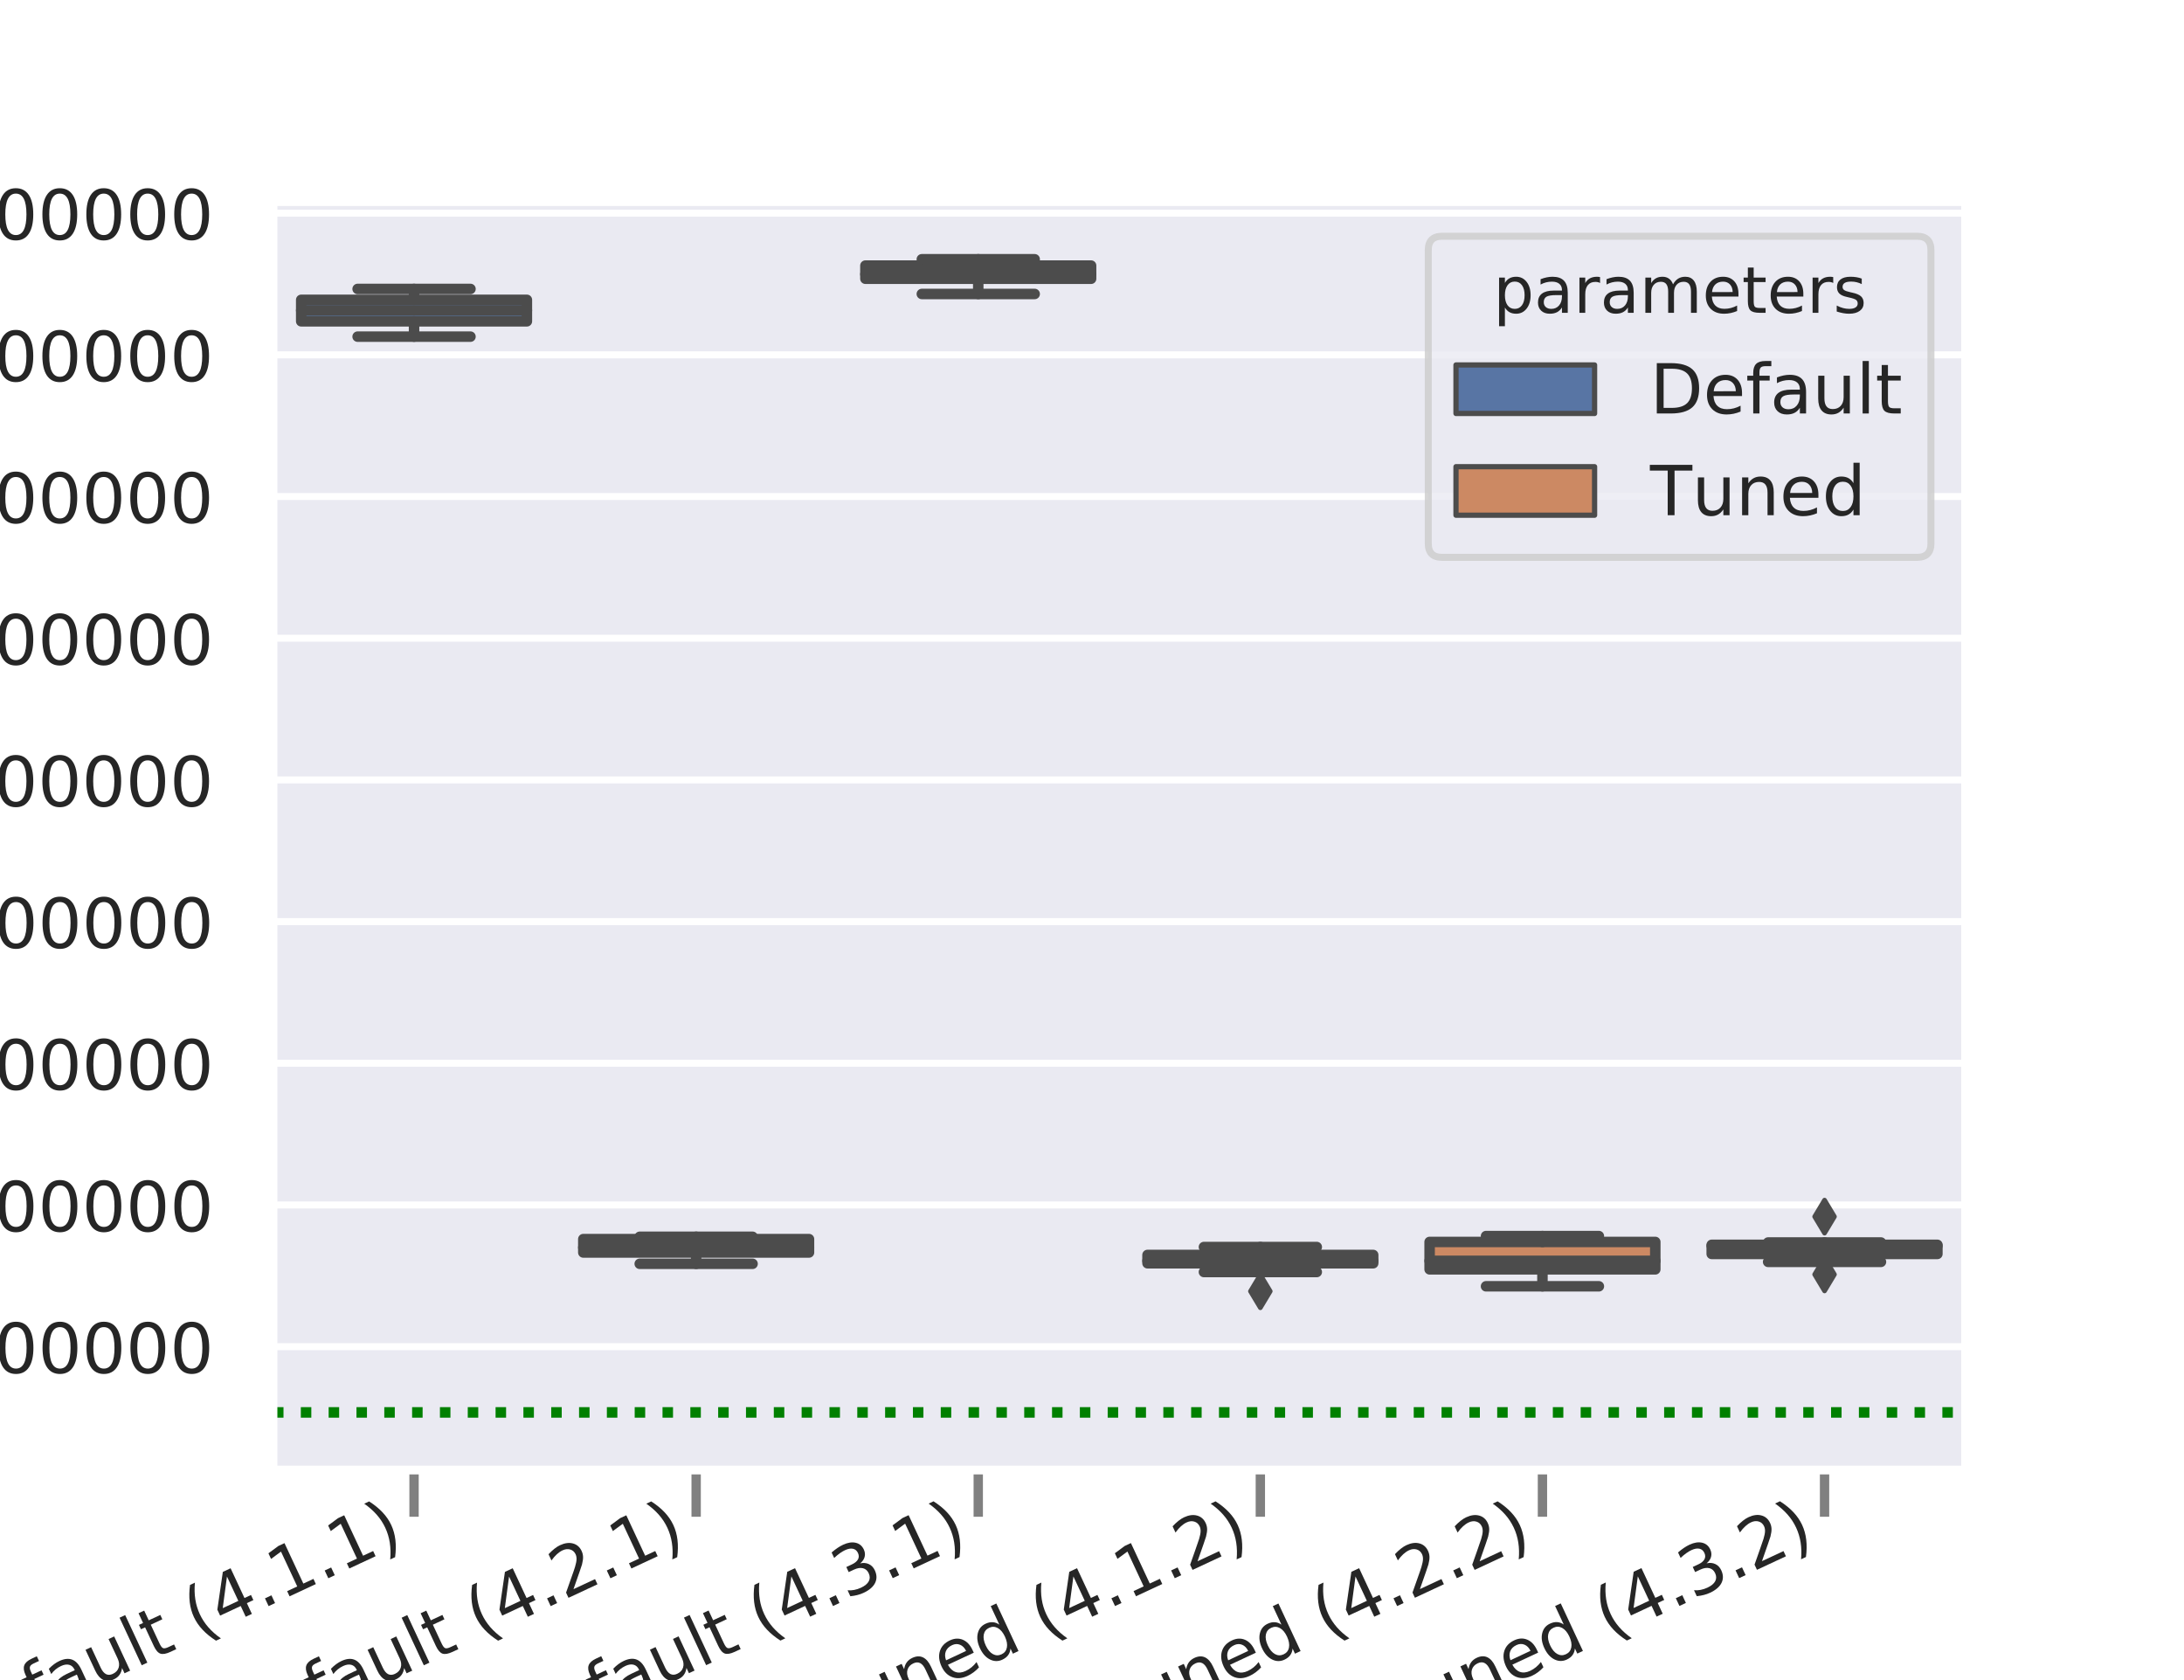 <?xml version="1.0" encoding="utf-8" standalone="no"?>
<!DOCTYPE svg PUBLIC "-//W3C//DTD SVG 1.1//EN"
  "http://www.w3.org/Graphics/SVG/1.1/DTD/svg11.dtd">
<!-- Created with matplotlib (https://matplotlib.org/) -->
<svg height="360pt" version="1.1" viewBox="0 0 468 360" width="468pt" xmlns="http://www.w3.org/2000/svg" xmlns:xlink="http://www.w3.org/1999/xlink">
 <defs>
  <style type="text/css">
*{stroke-linecap:butt;stroke-linejoin:round;}
  </style>
 </defs>
 <g id="figure_1">
  <g id="patch_1">
   <path d="M 0 360 
L 468 360 
L 468 0 
L 0 0 
z
" style="fill:#ffffff;"/>
  </g>
  <g id="axes_1">
   <g id="patch_2">
    <path d="M 58.5 315 
L 421.2 315 
L 421.2 43.2 
L 58.5 43.2 
z
" style="fill:#eaeaf2;"/>
   </g>
   <g id="matplotlib.axis_1">
    <g id="xtick_1">
     <g id="line2d_1">
      <defs>
       <path d="M 0 0 
L 0 10 
" id="mec66a924b7" style="stroke:#808080;stroke-width:2;"/>
      </defs>
      <g>
       <use style="fill:#808080;stroke:#808080;stroke-width:2;" x="88.725" xlink:href="#mec66a924b7" y="315"/>
      </g>
     </g>
     <g id="text_1">
      <!-- py.ES default (4.1.1) -->
      <defs>
       <path d="M 18.109 8.203 
L 18.109 -20.797 
L 9.078 -20.797 
L 9.078 54.688 
L 18.109 54.688 
L 18.109 46.391 
Q 20.953 51.266 25.266 53.625 
Q 29.594 56 35.594 56 
Q 45.562 56 51.781 48.094 
Q 58.016 40.188 58.016 27.297 
Q 58.016 14.406 51.781 6.484 
Q 45.562 -1.422 35.594 -1.422 
Q 29.594 -1.422 25.266 0.953 
Q 20.953 3.328 18.109 8.203 
z
M 48.688 27.297 
Q 48.688 37.203 44.609 42.844 
Q 40.531 48.484 33.406 48.484 
Q 26.266 48.484 22.188 42.844 
Q 18.109 37.203 18.109 27.297 
Q 18.109 17.391 22.188 11.75 
Q 26.266 6.109 33.406 6.109 
Q 40.531 6.109 44.609 11.75 
Q 48.688 17.391 48.688 27.297 
z
" id="DejaVuSans-112"/>
       <path d="M 32.172 -5.078 
Q 28.375 -14.844 24.75 -17.812 
Q 21.141 -20.797 15.094 -20.797 
L 7.906 -20.797 
L 7.906 -13.281 
L 13.188 -13.281 
Q 16.891 -13.281 18.938 -11.516 
Q 21 -9.766 23.484 -3.219 
L 25.094 0.875 
L 2.984 54.688 
L 12.5 54.688 
L 29.594 11.922 
L 46.688 54.688 
L 56.203 54.688 
z
" id="DejaVuSans-121"/>
       <path d="M 10.688 12.406 
L 21 12.406 
L 21 0 
L 10.688 0 
z
" id="DejaVuSans-46"/>
       <path d="M 9.812 72.906 
L 55.906 72.906 
L 55.906 64.594 
L 19.672 64.594 
L 19.672 43.016 
L 54.391 43.016 
L 54.391 34.719 
L 19.672 34.719 
L 19.672 8.297 
L 56.781 8.297 
L 56.781 0 
L 9.812 0 
z
" id="DejaVuSans-69"/>
       <path d="M 53.516 70.516 
L 53.516 60.891 
Q 47.906 63.578 42.922 64.891 
Q 37.938 66.219 33.297 66.219 
Q 25.25 66.219 20.875 63.094 
Q 16.5 59.969 16.5 54.203 
Q 16.5 49.359 19.406 46.891 
Q 22.312 44.438 30.422 42.922 
L 36.375 41.703 
Q 47.406 39.594 52.656 34.297 
Q 57.906 29 57.906 20.125 
Q 57.906 9.516 50.797 4.047 
Q 43.703 -1.422 29.984 -1.422 
Q 24.812 -1.422 18.969 -0.25 
Q 13.141 0.922 6.891 3.219 
L 6.891 13.375 
Q 12.891 10.016 18.656 8.297 
Q 24.422 6.594 29.984 6.594 
Q 38.422 6.594 43.016 9.906 
Q 47.609 13.234 47.609 19.391 
Q 47.609 24.75 44.312 27.781 
Q 41.016 30.812 33.5 32.328 
L 27.484 33.5 
Q 16.453 35.688 11.516 40.375 
Q 6.594 45.062 6.594 53.422 
Q 6.594 63.094 13.406 68.656 
Q 20.219 74.219 32.172 74.219 
Q 37.312 74.219 42.625 73.281 
Q 47.953 72.359 53.516 70.516 
z
" id="DejaVuSans-83"/>
       <path id="DejaVuSans-32"/>
       <path d="M 45.406 46.391 
L 45.406 75.984 
L 54.391 75.984 
L 54.391 0 
L 45.406 0 
L 45.406 8.203 
Q 42.578 3.328 38.25 0.953 
Q 33.938 -1.422 27.875 -1.422 
Q 17.969 -1.422 11.734 6.484 
Q 5.516 14.406 5.516 27.297 
Q 5.516 40.188 11.734 48.094 
Q 17.969 56 27.875 56 
Q 33.938 56 38.25 53.625 
Q 42.578 51.266 45.406 46.391 
z
M 14.797 27.297 
Q 14.797 17.391 18.875 11.75 
Q 22.953 6.109 30.078 6.109 
Q 37.203 6.109 41.297 11.75 
Q 45.406 17.391 45.406 27.297 
Q 45.406 37.203 41.297 42.844 
Q 37.203 48.484 30.078 48.484 
Q 22.953 48.484 18.875 42.844 
Q 14.797 37.203 14.797 27.297 
z
" id="DejaVuSans-100"/>
       <path d="M 56.203 29.594 
L 56.203 25.203 
L 14.891 25.203 
Q 15.484 15.922 20.484 11.062 
Q 25.484 6.203 34.422 6.203 
Q 39.594 6.203 44.453 7.469 
Q 49.312 8.734 54.109 11.281 
L 54.109 2.781 
Q 49.266 0.734 44.188 -0.344 
Q 39.109 -1.422 33.891 -1.422 
Q 20.797 -1.422 13.156 6.188 
Q 5.516 13.812 5.516 26.812 
Q 5.516 40.234 12.766 48.109 
Q 20.016 56 32.328 56 
Q 43.359 56 49.781 48.891 
Q 56.203 41.797 56.203 29.594 
z
M 47.219 32.234 
Q 47.125 39.594 43.094 43.984 
Q 39.062 48.391 32.422 48.391 
Q 24.906 48.391 20.391 44.141 
Q 15.875 39.891 15.188 32.172 
z
" id="DejaVuSans-101"/>
       <path d="M 37.109 75.984 
L 37.109 68.5 
L 28.516 68.5 
Q 23.688 68.5 21.797 66.547 
Q 19.922 64.594 19.922 59.516 
L 19.922 54.688 
L 34.719 54.688 
L 34.719 47.703 
L 19.922 47.703 
L 19.922 0 
L 10.891 0 
L 10.891 47.703 
L 2.297 47.703 
L 2.297 54.688 
L 10.891 54.688 
L 10.891 58.5 
Q 10.891 67.625 15.141 71.797 
Q 19.391 75.984 28.609 75.984 
z
" id="DejaVuSans-102"/>
       <path d="M 34.281 27.484 
Q 23.391 27.484 19.188 25 
Q 14.984 22.516 14.984 16.5 
Q 14.984 11.719 18.141 8.906 
Q 21.297 6.109 26.703 6.109 
Q 34.188 6.109 38.703 11.406 
Q 43.219 16.703 43.219 25.484 
L 43.219 27.484 
z
M 52.203 31.203 
L 52.203 0 
L 43.219 0 
L 43.219 8.297 
Q 40.141 3.328 35.547 0.953 
Q 30.953 -1.422 24.312 -1.422 
Q 15.922 -1.422 10.953 3.297 
Q 6 8.016 6 15.922 
Q 6 25.141 12.172 29.828 
Q 18.359 34.516 30.609 34.516 
L 43.219 34.516 
L 43.219 35.406 
Q 43.219 41.609 39.141 45 
Q 35.062 48.391 27.688 48.391 
Q 23 48.391 18.547 47.266 
Q 14.109 46.141 10.016 43.891 
L 10.016 52.203 
Q 14.938 54.109 19.578 55.047 
Q 24.219 56 28.609 56 
Q 40.484 56 46.344 49.844 
Q 52.203 43.703 52.203 31.203 
z
" id="DejaVuSans-97"/>
       <path d="M 8.5 21.578 
L 8.5 54.688 
L 17.484 54.688 
L 17.484 21.922 
Q 17.484 14.156 20.5 10.266 
Q 23.531 6.391 29.594 6.391 
Q 36.859 6.391 41.078 11.031 
Q 45.312 15.672 45.312 23.688 
L 45.312 54.688 
L 54.297 54.688 
L 54.297 0 
L 45.312 0 
L 45.312 8.406 
Q 42.047 3.422 37.719 1 
Q 33.406 -1.422 27.688 -1.422 
Q 18.266 -1.422 13.375 4.438 
Q 8.5 10.297 8.5 21.578 
z
M 31.109 56 
z
" id="DejaVuSans-117"/>
       <path d="M 9.422 75.984 
L 18.406 75.984 
L 18.406 0 
L 9.422 0 
z
" id="DejaVuSans-108"/>
       <path d="M 18.312 70.219 
L 18.312 54.688 
L 36.812 54.688 
L 36.812 47.703 
L 18.312 47.703 
L 18.312 18.016 
Q 18.312 11.328 20.141 9.422 
Q 21.969 7.516 27.594 7.516 
L 36.812 7.516 
L 36.812 0 
L 27.594 0 
Q 17.188 0 13.234 3.875 
Q 9.281 7.766 9.281 18.016 
L 9.281 47.703 
L 2.688 47.703 
L 2.688 54.688 
L 9.281 54.688 
L 9.281 70.219 
z
" id="DejaVuSans-116"/>
       <path d="M 31 75.875 
Q 24.469 64.656 21.281 53.656 
Q 18.109 42.672 18.109 31.391 
Q 18.109 20.125 21.312 9.062 
Q 24.516 -2 31 -13.188 
L 23.188 -13.188 
Q 15.875 -1.703 12.234 9.375 
Q 8.594 20.453 8.594 31.391 
Q 8.594 42.281 12.203 53.312 
Q 15.828 64.359 23.188 75.875 
z
" id="DejaVuSans-40"/>
       <path d="M 37.797 64.312 
L 12.891 25.391 
L 37.797 25.391 
z
M 35.203 72.906 
L 47.609 72.906 
L 47.609 25.391 
L 58.016 25.391 
L 58.016 17.188 
L 47.609 17.188 
L 47.609 0 
L 37.797 0 
L 37.797 17.188 
L 4.891 17.188 
L 4.891 26.703 
z
" id="DejaVuSans-52"/>
       <path d="M 12.406 8.297 
L 28.516 8.297 
L 28.516 63.922 
L 10.984 60.406 
L 10.984 69.391 
L 28.422 72.906 
L 38.281 72.906 
L 38.281 8.297 
L 54.391 8.297 
L 54.391 0 
L 12.406 0 
z
" id="DejaVuSans-49"/>
       <path d="M 8.016 75.875 
L 15.828 75.875 
Q 23.141 64.359 26.781 53.312 
Q 30.422 42.281 30.422 31.391 
Q 30.422 20.453 26.781 9.375 
Q 23.141 -1.703 15.828 -13.188 
L 8.016 -13.188 
Q 14.5 -2 17.703 9.062 
Q 20.906 20.125 20.906 31.391 
Q 20.906 42.672 17.703 53.656 
Q 14.5 64.656 8.016 75.875 
z
" id="DejaVuSans-41"/>
      </defs>
      <g style="fill:#262626;" transform="translate(-51.043 394.793)rotate(-25)scale(0.148 -0.148)">
       <use xlink:href="#DejaVuSans-112"/>
       <use x="63.477" xlink:href="#DejaVuSans-121"/>
       <use x="122.438" xlink:href="#DejaVuSans-46"/>
       <use x="154.225" xlink:href="#DejaVuSans-69"/>
       <use x="217.408" xlink:href="#DejaVuSans-83"/>
       <use x="280.885" xlink:href="#DejaVuSans-32"/>
       <use x="312.672" xlink:href="#DejaVuSans-100"/>
       <use x="376.148" xlink:href="#DejaVuSans-101"/>
       <use x="437.672" xlink:href="#DejaVuSans-102"/>
       <use x="472.877" xlink:href="#DejaVuSans-97"/>
       <use x="534.156" xlink:href="#DejaVuSans-117"/>
       <use x="597.535" xlink:href="#DejaVuSans-108"/>
       <use x="625.318" xlink:href="#DejaVuSans-116"/>
       <use x="664.527" xlink:href="#DejaVuSans-32"/>
       <use x="696.314" xlink:href="#DejaVuSans-40"/>
       <use x="735.328" xlink:href="#DejaVuSans-52"/>
       <use x="798.951" xlink:href="#DejaVuSans-46"/>
       <use x="830.738" xlink:href="#DejaVuSans-49"/>
       <use x="894.361" xlink:href="#DejaVuSans-46"/>
       <use x="926.148" xlink:href="#DejaVuSans-49"/>
       <use x="989.771" xlink:href="#DejaVuSans-41"/>
      </g>
     </g>
    </g>
    <g id="xtick_2">
     <g id="line2d_2">
      <g>
       <use style="fill:#808080;stroke:#808080;stroke-width:2;" x="149.175" xlink:href="#mec66a924b7" y="315"/>
      </g>
     </g>
     <g id="text_2">
      <!-- py.SA default (4.2.1) -->
      <defs>
       <path d="M 34.188 63.188 
L 20.797 26.906 
L 47.609 26.906 
z
M 28.609 72.906 
L 39.797 72.906 
L 67.578 0 
L 57.328 0 
L 50.688 18.703 
L 17.828 18.703 
L 11.188 0 
L 0.781 0 
z
" id="DejaVuSans-65"/>
       <path d="M 19.188 8.297 
L 53.609 8.297 
L 53.609 0 
L 7.328 0 
L 7.328 8.297 
Q 12.938 14.109 22.625 23.891 
Q 32.328 33.688 34.812 36.531 
Q 39.547 41.844 41.422 45.531 
Q 43.312 49.219 43.312 52.781 
Q 43.312 58.594 39.234 62.25 
Q 35.156 65.922 28.609 65.922 
Q 23.969 65.922 18.812 64.312 
Q 13.672 62.703 7.812 59.422 
L 7.812 69.391 
Q 13.766 71.781 18.938 73 
Q 24.125 74.219 28.422 74.219 
Q 39.75 74.219 46.484 68.547 
Q 53.219 62.891 53.219 53.422 
Q 53.219 48.922 51.531 44.891 
Q 49.859 40.875 45.406 35.406 
Q 44.188 33.984 37.641 27.219 
Q 31.109 20.453 19.188 8.297 
z
" id="DejaVuSans-50"/>
      </defs>
      <g style="fill:#262626;" transform="translate(8.703 395.121)rotate(-25)scale(0.148 -0.148)">
       <use xlink:href="#DejaVuSans-112"/>
       <use x="63.477" xlink:href="#DejaVuSans-121"/>
       <use x="122.438" xlink:href="#DejaVuSans-46"/>
       <use x="154.225" xlink:href="#DejaVuSans-83"/>
       <use x="217.717" xlink:href="#DejaVuSans-65"/>
       <use x="286.125" xlink:href="#DejaVuSans-32"/>
       <use x="317.912" xlink:href="#DejaVuSans-100"/>
       <use x="381.389" xlink:href="#DejaVuSans-101"/>
       <use x="442.912" xlink:href="#DejaVuSans-102"/>
       <use x="478.117" xlink:href="#DejaVuSans-97"/>
       <use x="539.396" xlink:href="#DejaVuSans-117"/>
       <use x="602.775" xlink:href="#DejaVuSans-108"/>
       <use x="630.559" xlink:href="#DejaVuSans-116"/>
       <use x="669.768" xlink:href="#DejaVuSans-32"/>
       <use x="701.555" xlink:href="#DejaVuSans-40"/>
       <use x="740.568" xlink:href="#DejaVuSans-52"/>
       <use x="804.191" xlink:href="#DejaVuSans-46"/>
       <use x="835.979" xlink:href="#DejaVuSans-50"/>
       <use x="899.602" xlink:href="#DejaVuSans-46"/>
       <use x="931.389" xlink:href="#DejaVuSans-49"/>
       <use x="995.012" xlink:href="#DejaVuSans-41"/>
      </g>
     </g>
    </g>
    <g id="xtick_3">
     <g id="line2d_3">
      <g>
       <use style="fill:#808080;stroke:#808080;stroke-width:2;" x="209.625" xlink:href="#mec66a924b7" y="315"/>
      </g>
     </g>
     <g id="text_3">
      <!-- j.ES default (4.3.1) -->
      <defs>
       <path d="M 9.422 54.688 
L 18.406 54.688 
L 18.406 -0.984 
Q 18.406 -11.422 14.422 -16.109 
Q 10.453 -20.797 1.609 -20.797 
L -1.812 -20.797 
L -1.812 -13.188 
L 0.594 -13.188 
Q 5.719 -13.188 7.562 -10.812 
Q 9.422 -8.453 9.422 -0.984 
z
M 9.422 75.984 
L 18.406 75.984 
L 18.406 64.594 
L 9.422 64.594 
z
" id="DejaVuSans-106"/>
       <path d="M 40.578 39.312 
Q 47.656 37.797 51.625 33 
Q 55.609 28.219 55.609 21.188 
Q 55.609 10.406 48.188 4.484 
Q 40.766 -1.422 27.094 -1.422 
Q 22.516 -1.422 17.656 -0.516 
Q 12.797 0.391 7.625 2.203 
L 7.625 11.719 
Q 11.719 9.328 16.594 8.109 
Q 21.484 6.891 26.812 6.891 
Q 36.078 6.891 40.938 10.547 
Q 45.797 14.203 45.797 21.188 
Q 45.797 27.641 41.281 31.266 
Q 36.766 34.906 28.719 34.906 
L 20.219 34.906 
L 20.219 43.016 
L 29.109 43.016 
Q 36.375 43.016 40.234 45.922 
Q 44.094 48.828 44.094 54.297 
Q 44.094 59.906 40.109 62.906 
Q 36.141 65.922 28.719 65.922 
Q 24.656 65.922 20.016 65.031 
Q 15.375 64.156 9.812 62.312 
L 9.812 71.094 
Q 15.438 72.656 20.344 73.438 
Q 25.25 74.219 29.594 74.219 
Q 40.828 74.219 47.359 69.109 
Q 53.906 64.016 53.906 55.328 
Q 53.906 49.266 50.438 45.094 
Q 46.969 40.922 40.578 39.312 
z
" id="DejaVuSans-51"/>
      </defs>
      <g style="fill:#262626;" transform="translate(82.599 388.851)rotate(-25)scale(0.148 -0.148)">
       <use xlink:href="#DejaVuSans-106"/>
       <use x="27.783" xlink:href="#DejaVuSans-46"/>
       <use x="59.57" xlink:href="#DejaVuSans-69"/>
       <use x="122.754" xlink:href="#DejaVuSans-83"/>
       <use x="186.23" xlink:href="#DejaVuSans-32"/>
       <use x="218.018" xlink:href="#DejaVuSans-100"/>
       <use x="281.494" xlink:href="#DejaVuSans-101"/>
       <use x="343.018" xlink:href="#DejaVuSans-102"/>
       <use x="378.223" xlink:href="#DejaVuSans-97"/>
       <use x="439.502" xlink:href="#DejaVuSans-117"/>
       <use x="502.881" xlink:href="#DejaVuSans-108"/>
       <use x="530.664" xlink:href="#DejaVuSans-116"/>
       <use x="569.873" xlink:href="#DejaVuSans-32"/>
       <use x="601.66" xlink:href="#DejaVuSans-40"/>
       <use x="640.674" xlink:href="#DejaVuSans-52"/>
       <use x="704.297" xlink:href="#DejaVuSans-46"/>
       <use x="736.084" xlink:href="#DejaVuSans-51"/>
       <use x="799.707" xlink:href="#DejaVuSans-46"/>
       <use x="831.494" xlink:href="#DejaVuSans-49"/>
       <use x="895.117" xlink:href="#DejaVuSans-41"/>
      </g>
     </g>
    </g>
    <g id="xtick_4">
     <g id="line2d_4">
      <g>
       <use style="fill:#808080;stroke:#808080;stroke-width:2;" x="270.075" xlink:href="#mec66a924b7" y="315"/>
      </g>
     </g>
     <g id="text_4">
      <!-- py.ES tuned (4.1.2) -->
      <defs>
       <path d="M 54.891 33.016 
L 54.891 0 
L 45.906 0 
L 45.906 32.719 
Q 45.906 40.484 42.875 44.328 
Q 39.844 48.188 33.797 48.188 
Q 26.516 48.188 22.312 43.547 
Q 18.109 38.922 18.109 30.906 
L 18.109 0 
L 9.078 0 
L 9.078 54.688 
L 18.109 54.688 
L 18.109 46.188 
Q 21.344 51.125 25.703 53.562 
Q 30.078 56 35.797 56 
Q 45.219 56 50.047 50.172 
Q 54.891 44.344 54.891 33.016 
z
" id="DejaVuSans-110"/>
      </defs>
      <g style="fill:#262626;" transform="translate(138.502 390.971)rotate(-25)scale(0.148 -0.148)">
       <use xlink:href="#DejaVuSans-112"/>
       <use x="63.477" xlink:href="#DejaVuSans-121"/>
       <use x="122.438" xlink:href="#DejaVuSans-46"/>
       <use x="154.225" xlink:href="#DejaVuSans-69"/>
       <use x="217.408" xlink:href="#DejaVuSans-83"/>
       <use x="280.885" xlink:href="#DejaVuSans-32"/>
       <use x="312.672" xlink:href="#DejaVuSans-116"/>
       <use x="351.881" xlink:href="#DejaVuSans-117"/>
       <use x="415.26" xlink:href="#DejaVuSans-110"/>
       <use x="478.639" xlink:href="#DejaVuSans-101"/>
       <use x="540.162" xlink:href="#DejaVuSans-100"/>
       <use x="603.639" xlink:href="#DejaVuSans-32"/>
       <use x="635.426" xlink:href="#DejaVuSans-40"/>
       <use x="674.439" xlink:href="#DejaVuSans-52"/>
       <use x="738.062" xlink:href="#DejaVuSans-46"/>
       <use x="769.85" xlink:href="#DejaVuSans-49"/>
       <use x="833.473" xlink:href="#DejaVuSans-46"/>
       <use x="865.26" xlink:href="#DejaVuSans-50"/>
       <use x="928.883" xlink:href="#DejaVuSans-41"/>
      </g>
     </g>
    </g>
    <g id="xtick_5">
     <g id="line2d_5">
      <g>
       <use style="fill:#808080;stroke:#808080;stroke-width:2;" x="330.525" xlink:href="#mec66a924b7" y="315"/>
      </g>
     </g>
     <g id="text_5">
      <!-- py.SA tuned (4.2.2) -->
      <g style="fill:#262626;" transform="translate(198.248 391.3)rotate(-25)scale(0.148 -0.148)">
       <use xlink:href="#DejaVuSans-112"/>
       <use x="63.477" xlink:href="#DejaVuSans-121"/>
       <use x="122.438" xlink:href="#DejaVuSans-46"/>
       <use x="154.225" xlink:href="#DejaVuSans-83"/>
       <use x="217.717" xlink:href="#DejaVuSans-65"/>
       <use x="286.125" xlink:href="#DejaVuSans-32"/>
       <use x="317.912" xlink:href="#DejaVuSans-116"/>
       <use x="357.121" xlink:href="#DejaVuSans-117"/>
       <use x="420.5" xlink:href="#DejaVuSans-110"/>
       <use x="483.879" xlink:href="#DejaVuSans-101"/>
       <use x="545.402" xlink:href="#DejaVuSans-100"/>
       <use x="608.879" xlink:href="#DejaVuSans-32"/>
       <use x="640.666" xlink:href="#DejaVuSans-40"/>
       <use x="679.68" xlink:href="#DejaVuSans-52"/>
       <use x="743.303" xlink:href="#DejaVuSans-46"/>
       <use x="775.09" xlink:href="#DejaVuSans-50"/>
       <use x="838.713" xlink:href="#DejaVuSans-46"/>
       <use x="870.5" xlink:href="#DejaVuSans-50"/>
       <use x="934.123" xlink:href="#DejaVuSans-41"/>
      </g>
     </g>
    </g>
    <g id="xtick_6">
     <g id="line2d_6">
      <g>
       <use style="fill:#808080;stroke:#808080;stroke-width:2;" x="390.975" xlink:href="#mec66a924b7" y="315"/>
      </g>
     </g>
     <g id="text_6">
      <!-- j.ES tuned (4.3.2) -->
      <g style="fill:#262626;" transform="translate(272.144 385.03)rotate(-25)scale(0.148 -0.148)">
       <use xlink:href="#DejaVuSans-106"/>
       <use x="27.783" xlink:href="#DejaVuSans-46"/>
       <use x="59.57" xlink:href="#DejaVuSans-69"/>
       <use x="122.754" xlink:href="#DejaVuSans-83"/>
       <use x="186.23" xlink:href="#DejaVuSans-32"/>
       <use x="218.018" xlink:href="#DejaVuSans-116"/>
       <use x="257.227" xlink:href="#DejaVuSans-117"/>
       <use x="320.605" xlink:href="#DejaVuSans-110"/>
       <use x="383.984" xlink:href="#DejaVuSans-101"/>
       <use x="445.508" xlink:href="#DejaVuSans-100"/>
       <use x="508.984" xlink:href="#DejaVuSans-32"/>
       <use x="540.771" xlink:href="#DejaVuSans-40"/>
       <use x="579.785" xlink:href="#DejaVuSans-52"/>
       <use x="643.408" xlink:href="#DejaVuSans-46"/>
       <use x="675.195" xlink:href="#DejaVuSans-51"/>
       <use x="738.818" xlink:href="#DejaVuSans-46"/>
       <use x="770.605" xlink:href="#DejaVuSans-50"/>
       <use x="834.229" xlink:href="#DejaVuSans-41"/>
      </g>
     </g>
    </g>
   </g>
   <g id="matplotlib.axis_2">
    <g id="ytick_1">
     <g id="line2d_7">
      <path clip-path="url(#p4fd29e3dfe)" d="M 58.5 288.561 
L 421.2 288.561 
" style="fill:none;stroke:#ffffff;stroke-linecap:round;stroke-width:1.5;"/>
     </g>
     <g id="text_7">
      <!-- 200000 -->
      <defs>
       <path d="M 31.781 66.406 
Q 24.172 66.406 20.328 58.906 
Q 16.5 51.422 16.5 36.375 
Q 16.5 21.391 20.328 13.891 
Q 24.172 6.391 31.781 6.391 
Q 39.453 6.391 43.281 13.891 
Q 47.125 21.391 47.125 36.375 
Q 47.125 51.422 43.281 58.906 
Q 39.453 66.406 31.781 66.406 
z
M 31.781 74.219 
Q 44.047 74.219 50.516 64.516 
Q 56.984 54.828 56.984 36.375 
Q 56.984 17.969 50.516 8.266 
Q 44.047 -1.422 31.781 -1.422 
Q 19.531 -1.422 13.062 8.266 
Q 6.594 17.969 6.594 36.375 
Q 6.594 54.828 13.062 64.516 
Q 19.531 74.219 31.781 74.219 
z
" id="DejaVuSans-48"/>
      </defs>
      <g style="fill:#262626;" transform="translate(-10.69 294.202)scale(0.148 -0.148)">
       <use xlink:href="#DejaVuSans-50"/>
       <use x="63.623" xlink:href="#DejaVuSans-48"/>
       <use x="127.246" xlink:href="#DejaVuSans-48"/>
       <use x="190.869" xlink:href="#DejaVuSans-48"/>
       <use x="254.492" xlink:href="#DejaVuSans-48"/>
       <use x="318.115" xlink:href="#DejaVuSans-48"/>
      </g>
     </g>
    </g>
    <g id="ytick_2">
     <g id="line2d_8">
      <path clip-path="url(#p4fd29e3dfe)" d="M 58.5 258.2 
L 421.2 258.2 
" style="fill:none;stroke:#ffffff;stroke-linecap:round;stroke-width:1.5;"/>
     </g>
     <g id="text_8">
      <!-- 400000 -->
      <g style="fill:#262626;" transform="translate(-10.69 263.841)scale(0.148 -0.148)">
       <use xlink:href="#DejaVuSans-52"/>
       <use x="63.623" xlink:href="#DejaVuSans-48"/>
       <use x="127.246" xlink:href="#DejaVuSans-48"/>
       <use x="190.869" xlink:href="#DejaVuSans-48"/>
       <use x="254.492" xlink:href="#DejaVuSans-48"/>
       <use x="318.115" xlink:href="#DejaVuSans-48"/>
      </g>
     </g>
    </g>
    <g id="ytick_3">
     <g id="line2d_9">
      <path clip-path="url(#p4fd29e3dfe)" d="M 58.5 227.839 
L 421.2 227.839 
" style="fill:none;stroke:#ffffff;stroke-linecap:round;stroke-width:1.5;"/>
     </g>
     <g id="text_9">
      <!-- 600000 -->
      <defs>
       <path d="M 33.016 40.375 
Q 26.375 40.375 22.484 35.828 
Q 18.609 31.297 18.609 23.391 
Q 18.609 15.531 22.484 10.953 
Q 26.375 6.391 33.016 6.391 
Q 39.656 6.391 43.531 10.953 
Q 47.406 15.531 47.406 23.391 
Q 47.406 31.297 43.531 35.828 
Q 39.656 40.375 33.016 40.375 
z
M 52.594 71.297 
L 52.594 62.312 
Q 48.875 64.062 45.094 64.984 
Q 41.312 65.922 37.594 65.922 
Q 27.828 65.922 22.672 59.328 
Q 17.531 52.734 16.797 39.406 
Q 19.672 43.656 24.016 45.922 
Q 28.375 48.188 33.594 48.188 
Q 44.578 48.188 50.953 41.516 
Q 57.328 34.859 57.328 23.391 
Q 57.328 12.156 50.688 5.359 
Q 44.047 -1.422 33.016 -1.422 
Q 20.359 -1.422 13.672 8.266 
Q 6.984 17.969 6.984 36.375 
Q 6.984 53.656 15.188 63.938 
Q 23.391 74.219 37.203 74.219 
Q 40.922 74.219 44.703 73.484 
Q 48.484 72.75 52.594 71.297 
z
" id="DejaVuSans-54"/>
      </defs>
      <g style="fill:#262626;" transform="translate(-10.69 233.481)scale(0.148 -0.148)">
       <use xlink:href="#DejaVuSans-54"/>
       <use x="63.623" xlink:href="#DejaVuSans-48"/>
       <use x="127.246" xlink:href="#DejaVuSans-48"/>
       <use x="190.869" xlink:href="#DejaVuSans-48"/>
       <use x="254.492" xlink:href="#DejaVuSans-48"/>
       <use x="318.115" xlink:href="#DejaVuSans-48"/>
      </g>
     </g>
    </g>
    <g id="ytick_4">
     <g id="line2d_10">
      <path clip-path="url(#p4fd29e3dfe)" d="M 58.5 197.478 
L 421.2 197.478 
" style="fill:none;stroke:#ffffff;stroke-linecap:round;stroke-width:1.5;"/>
     </g>
     <g id="text_10">
      <!-- 800000 -->
      <defs>
       <path d="M 31.781 34.625 
Q 24.75 34.625 20.719 30.859 
Q 16.703 27.094 16.703 20.516 
Q 16.703 13.922 20.719 10.156 
Q 24.75 6.391 31.781 6.391 
Q 38.812 6.391 42.859 10.172 
Q 46.922 13.969 46.922 20.516 
Q 46.922 27.094 42.891 30.859 
Q 38.875 34.625 31.781 34.625 
z
M 21.922 38.812 
Q 15.578 40.375 12.031 44.719 
Q 8.5 49.078 8.5 55.328 
Q 8.5 64.062 14.719 69.141 
Q 20.953 74.219 31.781 74.219 
Q 42.672 74.219 48.875 69.141 
Q 55.078 64.062 55.078 55.328 
Q 55.078 49.078 51.531 44.719 
Q 48 40.375 41.703 38.812 
Q 48.828 37.156 52.797 32.312 
Q 56.781 27.484 56.781 20.516 
Q 56.781 9.906 50.312 4.234 
Q 43.844 -1.422 31.781 -1.422 
Q 19.734 -1.422 13.25 4.234 
Q 6.781 9.906 6.781 20.516 
Q 6.781 27.484 10.781 32.312 
Q 14.797 37.156 21.922 38.812 
z
M 18.312 54.391 
Q 18.312 48.734 21.844 45.562 
Q 25.391 42.391 31.781 42.391 
Q 38.141 42.391 41.719 45.562 
Q 45.312 48.734 45.312 54.391 
Q 45.312 60.062 41.719 63.234 
Q 38.141 66.406 31.781 66.406 
Q 25.391 66.406 21.844 63.234 
Q 18.312 60.062 18.312 54.391 
z
" id="DejaVuSans-56"/>
      </defs>
      <g style="fill:#262626;" transform="translate(-10.69 203.12)scale(0.148 -0.148)">
       <use xlink:href="#DejaVuSans-56"/>
       <use x="63.623" xlink:href="#DejaVuSans-48"/>
       <use x="127.246" xlink:href="#DejaVuSans-48"/>
       <use x="190.869" xlink:href="#DejaVuSans-48"/>
       <use x="254.492" xlink:href="#DejaVuSans-48"/>
       <use x="318.115" xlink:href="#DejaVuSans-48"/>
      </g>
     </g>
    </g>
    <g id="ytick_5">
     <g id="line2d_11">
      <path clip-path="url(#p4fd29e3dfe)" d="M 58.5 167.117 
L 421.2 167.117 
" style="fill:none;stroke:#ffffff;stroke-linecap:round;stroke-width:1.5;"/>
     </g>
     <g id="text_11">
      <!-- 1000000 -->
      <g style="fill:#262626;" transform="translate(-20.138 172.759)scale(0.148 -0.148)">
       <use xlink:href="#DejaVuSans-49"/>
       <use x="63.623" xlink:href="#DejaVuSans-48"/>
       <use x="127.246" xlink:href="#DejaVuSans-48"/>
       <use x="190.869" xlink:href="#DejaVuSans-48"/>
       <use x="254.492" xlink:href="#DejaVuSans-48"/>
       <use x="318.115" xlink:href="#DejaVuSans-48"/>
       <use x="381.738" xlink:href="#DejaVuSans-48"/>
      </g>
     </g>
    </g>
    <g id="ytick_6">
     <g id="line2d_12">
      <path clip-path="url(#p4fd29e3dfe)" d="M 58.5 136.756 
L 421.2 136.756 
" style="fill:none;stroke:#ffffff;stroke-linecap:round;stroke-width:1.5;"/>
     </g>
     <g id="text_12">
      <!-- 1200000 -->
      <g style="fill:#262626;" transform="translate(-20.138 142.398)scale(0.148 -0.148)">
       <use xlink:href="#DejaVuSans-49"/>
       <use x="63.623" xlink:href="#DejaVuSans-50"/>
       <use x="127.246" xlink:href="#DejaVuSans-48"/>
       <use x="190.869" xlink:href="#DejaVuSans-48"/>
       <use x="254.492" xlink:href="#DejaVuSans-48"/>
       <use x="318.115" xlink:href="#DejaVuSans-48"/>
       <use x="381.738" xlink:href="#DejaVuSans-48"/>
      </g>
     </g>
    </g>
    <g id="ytick_7">
     <g id="line2d_13">
      <path clip-path="url(#p4fd29e3dfe)" d="M 58.5 106.395 
L 421.2 106.395 
" style="fill:none;stroke:#ffffff;stroke-linecap:round;stroke-width:1.5;"/>
     </g>
     <g id="text_13">
      <!-- 1400000 -->
      <g style="fill:#262626;" transform="translate(-20.138 112.037)scale(0.148 -0.148)">
       <use xlink:href="#DejaVuSans-49"/>
       <use x="63.623" xlink:href="#DejaVuSans-52"/>
       <use x="127.246" xlink:href="#DejaVuSans-48"/>
       <use x="190.869" xlink:href="#DejaVuSans-48"/>
       <use x="254.492" xlink:href="#DejaVuSans-48"/>
       <use x="318.115" xlink:href="#DejaVuSans-48"/>
       <use x="381.738" xlink:href="#DejaVuSans-48"/>
      </g>
     </g>
    </g>
    <g id="ytick_8">
     <g id="line2d_14">
      <path clip-path="url(#p4fd29e3dfe)" d="M 58.5 76.034 
L 421.2 76.034 
" style="fill:none;stroke:#ffffff;stroke-linecap:round;stroke-width:1.5;"/>
     </g>
     <g id="text_14">
      <!-- 1600000 -->
      <g style="fill:#262626;" transform="translate(-20.138 81.676)scale(0.148 -0.148)">
       <use xlink:href="#DejaVuSans-49"/>
       <use x="63.623" xlink:href="#DejaVuSans-54"/>
       <use x="127.246" xlink:href="#DejaVuSans-48"/>
       <use x="190.869" xlink:href="#DejaVuSans-48"/>
       <use x="254.492" xlink:href="#DejaVuSans-48"/>
       <use x="318.115" xlink:href="#DejaVuSans-48"/>
       <use x="381.738" xlink:href="#DejaVuSans-48"/>
      </g>
     </g>
    </g>
    <g id="ytick_9">
     <g id="line2d_15">
      <path clip-path="url(#p4fd29e3dfe)" d="M 58.5 45.673 
L 421.2 45.673 
" style="fill:none;stroke:#ffffff;stroke-linecap:round;stroke-width:1.5;"/>
     </g>
     <g id="text_15">
      <!-- 1800000 -->
      <g style="fill:#262626;" transform="translate(-20.138 51.315)scale(0.148 -0.148)">
       <use xlink:href="#DejaVuSans-49"/>
       <use x="63.623" xlink:href="#DejaVuSans-56"/>
       <use x="127.246" xlink:href="#DejaVuSans-48"/>
       <use x="190.869" xlink:href="#DejaVuSans-48"/>
       <use x="254.492" xlink:href="#DejaVuSans-48"/>
       <use x="318.115" xlink:href="#DejaVuSans-48"/>
       <use x="381.738" xlink:href="#DejaVuSans-48"/>
      </g>
     </g>
    </g>
    <g id="text_16">
     <!-- objective -->
     <defs>
      <path d="M 30.609 48.391 
Q 23.391 48.391 19.188 42.75 
Q 14.984 37.109 14.984 27.297 
Q 14.984 17.484 19.156 11.844 
Q 23.344 6.203 30.609 6.203 
Q 37.797 6.203 41.984 11.859 
Q 46.188 17.531 46.188 27.297 
Q 46.188 37.016 41.984 42.703 
Q 37.797 48.391 30.609 48.391 
z
M 30.609 56 
Q 42.328 56 49.016 48.375 
Q 55.719 40.766 55.719 27.297 
Q 55.719 13.875 49.016 6.219 
Q 42.328 -1.422 30.609 -1.422 
Q 18.844 -1.422 12.172 6.219 
Q 5.516 13.875 5.516 27.297 
Q 5.516 40.766 12.172 48.375 
Q 18.844 56 30.609 56 
z
" id="DejaVuSans-111"/>
      <path d="M 48.688 27.297 
Q 48.688 37.203 44.609 42.844 
Q 40.531 48.484 33.406 48.484 
Q 26.266 48.484 22.188 42.844 
Q 18.109 37.203 18.109 27.297 
Q 18.109 17.391 22.188 11.75 
Q 26.266 6.109 33.406 6.109 
Q 40.531 6.109 44.609 11.75 
Q 48.688 17.391 48.688 27.297 
z
M 18.109 46.391 
Q 20.953 51.266 25.266 53.625 
Q 29.594 56 35.594 56 
Q 45.562 56 51.781 48.094 
Q 58.016 40.188 58.016 27.297 
Q 58.016 14.406 51.781 6.484 
Q 45.562 -1.422 35.594 -1.422 
Q 29.594 -1.422 25.266 0.953 
Q 20.953 3.328 18.109 8.203 
L 18.109 0 
L 9.078 0 
L 9.078 75.984 
L 18.109 75.984 
z
" id="DejaVuSans-98"/>
      <path d="M 48.781 52.594 
L 48.781 44.188 
Q 44.969 46.297 41.141 47.344 
Q 37.312 48.391 33.406 48.391 
Q 24.656 48.391 19.812 42.844 
Q 14.984 37.312 14.984 27.297 
Q 14.984 17.281 19.812 11.734 
Q 24.656 6.203 33.406 6.203 
Q 37.312 6.203 41.141 7.25 
Q 44.969 8.297 48.781 10.406 
L 48.781 2.094 
Q 45.016 0.344 40.984 -0.531 
Q 36.969 -1.422 32.422 -1.422 
Q 20.062 -1.422 12.781 6.344 
Q 5.516 14.109 5.516 27.297 
Q 5.516 40.672 12.859 48.328 
Q 20.219 56 33.016 56 
Q 37.156 56 41.109 55.141 
Q 45.062 54.297 48.781 52.594 
z
" id="DejaVuSans-99"/>
      <path d="M 9.422 54.688 
L 18.406 54.688 
L 18.406 0 
L 9.422 0 
z
M 9.422 75.984 
L 18.406 75.984 
L 18.406 64.594 
L 9.422 64.594 
z
" id="DejaVuSans-105"/>
      <path d="M 2.984 54.688 
L 12.5 54.688 
L 29.594 8.797 
L 46.688 54.688 
L 56.203 54.688 
L 35.688 0 
L 23.484 0 
z
" id="DejaVuSans-118"/>
     </defs>
     <g style="fill:#262626;" transform="translate(-27.507 216.09)rotate(-90)scale(0.162 -0.162)">
      <use xlink:href="#DejaVuSans-111"/>
      <use x="61.182" xlink:href="#DejaVuSans-98"/>
      <use x="124.658" xlink:href="#DejaVuSans-106"/>
      <use x="152.441" xlink:href="#DejaVuSans-101"/>
      <use x="213.965" xlink:href="#DejaVuSans-99"/>
      <use x="268.945" xlink:href="#DejaVuSans-116"/>
      <use x="308.154" xlink:href="#DejaVuSans-105"/>
      <use x="335.938" xlink:href="#DejaVuSans-118"/>
      <use x="395.117" xlink:href="#DejaVuSans-101"/>
     </g>
    </g>
   </g>
   <g id="patch_3">
    <path clip-path="url(#p4fd29e3dfe)" d="M 64.545 68.848 
L 112.905 68.848 
L 112.905 64.249 
L 64.545 64.249 
L 64.545 68.848 
z
" style="fill:#5875a4;stroke:#4c4c4c;stroke-linejoin:miter;stroke-width:2.25;"/>
   </g>
   <g id="patch_4">
    <path clip-path="url(#p4fd29e3dfe)" d="M 124.995 268.381 
L 173.355 268.381 
L 173.355 265.511 
L 124.995 265.511 
L 124.995 268.381 
z
" style="fill:#5875a4;stroke:#4c4c4c;stroke-linejoin:miter;stroke-width:2.25;"/>
   </g>
   <g id="patch_5">
    <path clip-path="url(#p4fd29e3dfe)" d="M 185.445 59.728 
L 233.805 59.728 
L 233.805 56.91 
L 185.445 56.91 
L 185.445 59.728 
z
" style="fill:#5875a4;stroke:#4c4c4c;stroke-linejoin:miter;stroke-width:2.25;"/>
   </g>
   <g id="patch_6">
    <path clip-path="url(#p4fd29e3dfe)" d="M 245.895 270.687 
L 294.255 270.687 
L 294.255 268.909 
L 245.895 268.909 
L 245.895 270.687 
z
" style="fill:#cc8963;stroke:#4c4c4c;stroke-linejoin:miter;stroke-width:2.25;"/>
   </g>
   <g id="patch_7">
    <path clip-path="url(#p4fd29e3dfe)" d="M 306.345 271.991 
L 354.705 271.991 
L 354.705 266.12 
L 306.345 266.12 
L 306.345 271.991 
z
" style="fill:#cc8963;stroke:#4c4c4c;stroke-linejoin:miter;stroke-width:2.25;"/>
   </g>
   <g id="patch_8">
    <path clip-path="url(#p4fd29e3dfe)" d="M 366.795 268.689 
L 415.155 268.689 
L 415.155 266.737 
L 366.795 266.737 
L 366.795 268.689 
z
" style="fill:#cc8963;stroke:#4c4c4c;stroke-linejoin:miter;stroke-width:2.25;"/>
   </g>
   <g id="patch_9">
    <path clip-path="url(#p4fd29e3dfe)" d="M 88.725 318.921 
L 88.725 318.921 
L 88.725 318.921 
L 88.725 318.921 
z
" style="fill:#5875a4;stroke:#4c4c4c;stroke-linejoin:miter;stroke-width:1.125;"/>
   </g>
   <g id="patch_10">
    <path clip-path="url(#p4fd29e3dfe)" d="M 88.725 318.921 
L 88.725 318.921 
L 88.725 318.921 
L 88.725 318.921 
z
" style="fill:#cc8963;stroke:#4c4c4c;stroke-linejoin:miter;stroke-width:1.125;"/>
   </g>
   <g id="line2d_16">
    <path clip-path="url(#p4fd29e3dfe)" d="M 88.725 68.848 
L 88.725 72.134 
" style="fill:none;stroke:#4c4c4c;stroke-linecap:round;stroke-width:2.25;"/>
   </g>
   <g id="line2d_17">
    <path clip-path="url(#p4fd29e3dfe)" d="M 88.725 64.249 
L 88.725 61.916 
" style="fill:none;stroke:#4c4c4c;stroke-linecap:round;stroke-width:2.25;"/>
   </g>
   <g id="line2d_18">
    <path clip-path="url(#p4fd29e3dfe)" d="M 76.635 72.134 
L 100.815 72.134 
" style="fill:none;stroke:#4c4c4c;stroke-linecap:round;stroke-width:2.25;"/>
   </g>
   <g id="line2d_19">
    <path clip-path="url(#p4fd29e3dfe)" d="M 76.635 61.916 
L 100.815 61.916 
" style="fill:none;stroke:#4c4c4c;stroke-linecap:round;stroke-width:2.25;"/>
   </g>
   <g id="line2d_20"/>
   <g id="line2d_21">
    <path clip-path="url(#p4fd29e3dfe)" d="M 149.175 268.381 
L 149.175 270.804 
" style="fill:none;stroke:#4c4c4c;stroke-linecap:round;stroke-width:2.25;"/>
   </g>
   <g id="line2d_22">
    <path clip-path="url(#p4fd29e3dfe)" d="M 149.175 265.511 
L 149.175 265.014 
" style="fill:none;stroke:#4c4c4c;stroke-linecap:round;stroke-width:2.25;"/>
   </g>
   <g id="line2d_23">
    <path clip-path="url(#p4fd29e3dfe)" d="M 137.085 270.804 
L 161.265 270.804 
" style="fill:none;stroke:#4c4c4c;stroke-linecap:round;stroke-width:2.25;"/>
   </g>
   <g id="line2d_24">
    <path clip-path="url(#p4fd29e3dfe)" d="M 137.085 265.014 
L 161.265 265.014 
" style="fill:none;stroke:#4c4c4c;stroke-linecap:round;stroke-width:2.25;"/>
   </g>
   <g id="line2d_25"/>
   <g id="line2d_26">
    <path clip-path="url(#p4fd29e3dfe)" d="M 209.625 59.728 
L 209.625 62.991 
" style="fill:none;stroke:#4c4c4c;stroke-linecap:round;stroke-width:2.25;"/>
   </g>
   <g id="line2d_27">
    <path clip-path="url(#p4fd29e3dfe)" d="M 209.625 56.91 
L 209.625 55.555 
" style="fill:none;stroke:#4c4c4c;stroke-linecap:round;stroke-width:2.25;"/>
   </g>
   <g id="line2d_28">
    <path clip-path="url(#p4fd29e3dfe)" d="M 197.535 62.991 
L 221.715 62.991 
" style="fill:none;stroke:#4c4c4c;stroke-linecap:round;stroke-width:2.25;"/>
   </g>
   <g id="line2d_29">
    <path clip-path="url(#p4fd29e3dfe)" d="M 197.535 55.555 
L 221.715 55.555 
" style="fill:none;stroke:#4c4c4c;stroke-linecap:round;stroke-width:2.25;"/>
   </g>
   <g id="line2d_30"/>
   <g id="line2d_31">
    <path clip-path="url(#p4fd29e3dfe)" d="M 270.075 270.687 
L 270.075 272.563 
" style="fill:none;stroke:#4c4c4c;stroke-linecap:round;stroke-width:2.25;"/>
   </g>
   <g id="line2d_32">
    <path clip-path="url(#p4fd29e3dfe)" d="M 270.075 268.909 
L 270.075 267.209 
" style="fill:none;stroke:#4c4c4c;stroke-linecap:round;stroke-width:2.25;"/>
   </g>
   <g id="line2d_33">
    <path clip-path="url(#p4fd29e3dfe)" d="M 257.985 272.563 
L 282.165 272.563 
" style="fill:none;stroke:#4c4c4c;stroke-linecap:round;stroke-width:2.25;"/>
   </g>
   <g id="line2d_34">
    <path clip-path="url(#p4fd29e3dfe)" d="M 257.985 267.209 
L 282.165 267.209 
" style="fill:none;stroke:#4c4c4c;stroke-linecap:round;stroke-width:2.25;"/>
   </g>
   <g id="line2d_35">
    <defs>
     <path d="M -0 3.536 
L 2.121 0 
L -0 -3.536 
L -2.121 -0 
z
" id="m1c4f33b7ff" style="stroke:#4c4c4c;stroke-linejoin:miter;"/>
    </defs>
    <g clip-path="url(#p4fd29e3dfe)">
     <use style="fill:#4c4c4c;stroke:#4c4c4c;stroke-linejoin:miter;" x="270.075" xlink:href="#m1c4f33b7ff" y="276.687"/>
    </g>
   </g>
   <g id="line2d_36">
    <path clip-path="url(#p4fd29e3dfe)" d="M 330.525 271.991 
L 330.525 275.624 
" style="fill:none;stroke:#4c4c4c;stroke-linecap:round;stroke-width:2.25;"/>
   </g>
   <g id="line2d_37">
    <path clip-path="url(#p4fd29e3dfe)" d="M 330.525 266.12 
L 330.525 264.862 
" style="fill:none;stroke:#4c4c4c;stroke-linecap:round;stroke-width:2.25;"/>
   </g>
   <g id="line2d_38">
    <path clip-path="url(#p4fd29e3dfe)" d="M 318.435 275.624 
L 342.615 275.624 
" style="fill:none;stroke:#4c4c4c;stroke-linecap:round;stroke-width:2.25;"/>
   </g>
   <g id="line2d_39">
    <path clip-path="url(#p4fd29e3dfe)" d="M 318.435 264.862 
L 342.615 264.862 
" style="fill:none;stroke:#4c4c4c;stroke-linecap:round;stroke-width:2.25;"/>
   </g>
   <g id="line2d_40"/>
   <g id="line2d_41">
    <path clip-path="url(#p4fd29e3dfe)" d="M 390.975 268.689 
L 390.975 270.391 
" style="fill:none;stroke:#4c4c4c;stroke-linecap:round;stroke-width:2.25;"/>
   </g>
   <g id="line2d_42">
    <path clip-path="url(#p4fd29e3dfe)" d="M 390.975 266.737 
L 390.975 266.239 
" style="fill:none;stroke:#4c4c4c;stroke-linecap:round;stroke-width:2.25;"/>
   </g>
   <g id="line2d_43">
    <path clip-path="url(#p4fd29e3dfe)" d="M 378.885 270.391 
L 403.065 270.391 
" style="fill:none;stroke:#4c4c4c;stroke-linecap:round;stroke-width:2.25;"/>
   </g>
   <g id="line2d_44">
    <path clip-path="url(#p4fd29e3dfe)" d="M 378.885 266.239 
L 403.065 266.239 
" style="fill:none;stroke:#4c4c4c;stroke-linecap:round;stroke-width:2.25;"/>
   </g>
   <g id="line2d_45">
    <g clip-path="url(#p4fd29e3dfe)">
     <use style="fill:#4c4c4c;stroke:#4c4c4c;stroke-linejoin:miter;" x="390.975" xlink:href="#m1c4f33b7ff" y="273.082"/>
     <use style="fill:#4c4c4c;stroke:#4c4c4c;stroke-linejoin:miter;" x="390.975" xlink:href="#m1c4f33b7ff" y="260.694"/>
    </g>
   </g>
   <g id="line2d_46">
    <path clip-path="url(#p4fd29e3dfe)" d="M 58.5 302.645 
L 421.2 302.645 
" style="fill:none;stroke:#008000;stroke-dasharray:2.25,3.712;stroke-dashoffset:0;stroke-width:2.25;"/>
   </g>
   <g id="line2d_47">
    <path clip-path="url(#p4fd29e3dfe)" d="M 64.545 66.508 
L 112.905 66.508 
" style="fill:none;stroke:#4c4c4c;stroke-linecap:round;stroke-width:2.25;"/>
   </g>
   <g id="line2d_48">
    <path clip-path="url(#p4fd29e3dfe)" d="M 124.995 267.318 
L 173.355 267.318 
" style="fill:none;stroke:#4c4c4c;stroke-linecap:round;stroke-width:2.25;"/>
   </g>
   <g id="line2d_49">
    <path clip-path="url(#p4fd29e3dfe)" d="M 185.445 58.756 
L 233.805 58.756 
" style="fill:none;stroke:#4c4c4c;stroke-linecap:round;stroke-width:2.25;"/>
   </g>
   <g id="line2d_50">
    <path clip-path="url(#p4fd29e3dfe)" d="M 245.895 270.166 
L 294.255 270.166 
" style="fill:none;stroke:#4c4c4c;stroke-linecap:round;stroke-width:2.25;"/>
   </g>
   <g id="line2d_51">
    <path clip-path="url(#p4fd29e3dfe)" d="M 306.345 270.172 
L 354.705 270.172 
" style="fill:none;stroke:#4c4c4c;stroke-linecap:round;stroke-width:2.25;"/>
   </g>
   <g id="line2d_52">
    <path clip-path="url(#p4fd29e3dfe)" d="M 366.795 266.941 
L 415.155 266.941 
" style="fill:none;stroke:#4c4c4c;stroke-linecap:round;stroke-width:2.25;"/>
   </g>
   <g id="patch_11">
    <path d="M 58.5 315 
L 58.5 43.2 
" style="fill:none;stroke:#ffffff;stroke-linecap:square;stroke-linejoin:miter;stroke-width:1.875;"/>
   </g>
   <g id="patch_12">
    <path d="M 421.2 315 
L 421.2 43.2 
" style="fill:none;stroke:#ffffff;stroke-linecap:square;stroke-linejoin:miter;stroke-width:1.875;"/>
   </g>
   <g id="patch_13">
    <path d="M 58.5 315 
L 421.2 315 
" style="fill:none;stroke:#ffffff;stroke-linecap:square;stroke-linejoin:miter;stroke-width:1.875;"/>
   </g>
   <g id="patch_14">
    <path d="M 58.5 43.2 
L 421.2 43.2 
" style="fill:none;stroke:#ffffff;stroke-linecap:square;stroke-linejoin:miter;stroke-width:1.875;"/>
   </g>
   <g id="legend_1">
    <g id="patch_15">
     <path d="M 309.027 119.426 
L 410.805 119.426 
Q 413.775 119.426 413.775 116.456 
L 413.775 53.595 
Q 413.775 50.625 410.805 50.625 
L 309.027 50.625 
Q 306.057 50.625 306.057 53.595 
L 306.057 116.456 
Q 306.057 119.426 309.027 119.426 
z
" style="fill:#eaeaf2;opacity:0.8;stroke:#cccccc;stroke-linejoin:miter;stroke-width:1.5;"/>
    </g>
    <g id="text_17">
     <!-- parameters -->
     <defs>
      <path d="M 41.109 46.297 
Q 39.594 47.172 37.812 47.578 
Q 36.031 48 33.891 48 
Q 26.266 48 22.188 43.047 
Q 18.109 38.094 18.109 28.812 
L 18.109 0 
L 9.078 0 
L 9.078 54.688 
L 18.109 54.688 
L 18.109 46.188 
Q 20.953 51.172 25.484 53.578 
Q 30.031 56 36.531 56 
Q 37.453 56 38.578 55.875 
Q 39.703 55.766 41.062 55.516 
z
" id="DejaVuSans-114"/>
      <path d="M 52 44.188 
Q 55.375 50.25 60.062 53.125 
Q 64.75 56 71.094 56 
Q 79.641 56 84.281 50.016 
Q 88.922 44.047 88.922 33.016 
L 88.922 0 
L 79.891 0 
L 79.891 32.719 
Q 79.891 40.578 77.094 44.375 
Q 74.312 48.188 68.609 48.188 
Q 61.625 48.188 57.562 43.547 
Q 53.516 38.922 53.516 30.906 
L 53.516 0 
L 44.484 0 
L 44.484 32.719 
Q 44.484 40.625 41.703 44.406 
Q 38.922 48.188 33.109 48.188 
Q 26.219 48.188 22.156 43.531 
Q 18.109 38.875 18.109 30.906 
L 18.109 0 
L 9.078 0 
L 9.078 54.688 
L 18.109 54.688 
L 18.109 46.188 
Q 21.188 51.219 25.484 53.609 
Q 29.781 56 35.688 56 
Q 41.656 56 45.828 52.969 
Q 50 49.953 52 44.188 
z
" id="DejaVuSans-109"/>
      <path d="M 44.281 53.078 
L 44.281 44.578 
Q 40.484 46.531 36.375 47.5 
Q 32.281 48.484 27.875 48.484 
Q 21.188 48.484 17.844 46.438 
Q 14.5 44.391 14.5 40.281 
Q 14.5 37.156 16.891 35.375 
Q 19.281 33.594 26.516 31.984 
L 29.594 31.297 
Q 39.156 29.25 43.188 25.516 
Q 47.219 21.781 47.219 15.094 
Q 47.219 7.469 41.188 3.016 
Q 35.156 -1.422 24.609 -1.422 
Q 20.219 -1.422 15.453 -0.562 
Q 10.688 0.297 5.422 2 
L 5.422 11.281 
Q 10.406 8.688 15.234 7.391 
Q 20.062 6.109 24.812 6.109 
Q 31.156 6.109 34.562 8.281 
Q 37.984 10.453 37.984 14.406 
Q 37.984 18.062 35.516 20.016 
Q 33.062 21.969 24.703 23.781 
L 21.578 24.516 
Q 13.234 26.266 9.516 29.906 
Q 5.812 33.547 5.812 39.891 
Q 5.812 47.609 11.281 51.797 
Q 16.75 56 26.812 56 
Q 31.781 56 36.172 55.266 
Q 40.578 54.547 44.281 53.078 
z
" id="DejaVuSans-115"/>
     </defs>
     <g style="fill:#262626;" transform="translate(319.981 67.028)scale(0.138 -0.138)">
      <use xlink:href="#DejaVuSans-112"/>
      <use x="63.477" xlink:href="#DejaVuSans-97"/>
      <use x="124.756" xlink:href="#DejaVuSans-114"/>
      <use x="165.869" xlink:href="#DejaVuSans-97"/>
      <use x="227.148" xlink:href="#DejaVuSans-109"/>
      <use x="324.561" xlink:href="#DejaVuSans-101"/>
      <use x="386.084" xlink:href="#DejaVuSans-116"/>
      <use x="425.293" xlink:href="#DejaVuSans-101"/>
      <use x="486.816" xlink:href="#DejaVuSans-114"/>
      <use x="527.93" xlink:href="#DejaVuSans-115"/>
     </g>
    </g>
    <g id="patch_16">
     <path d="M 311.997 88.6 
L 341.697 88.6 
L 341.697 78.205 
L 311.997 78.205 
z
" style="fill:#5875a4;stroke:#4c4c4c;stroke-linejoin:miter;stroke-width:1.125;"/>
    </g>
    <g id="text_18">
     <!-- Default -->
     <defs>
      <path d="M 19.672 64.797 
L 19.672 8.109 
L 31.594 8.109 
Q 46.688 8.109 53.688 14.938 
Q 60.688 21.781 60.688 36.531 
Q 60.688 51.172 53.688 57.984 
Q 46.688 64.797 31.594 64.797 
z
M 9.812 72.906 
L 30.078 72.906 
Q 51.266 72.906 61.172 64.094 
Q 71.094 55.281 71.094 36.531 
Q 71.094 17.672 61.125 8.828 
Q 51.172 0 30.078 0 
L 9.812 0 
z
" id="DejaVuSans-68"/>
     </defs>
     <g style="fill:#262626;" transform="translate(353.577 88.6)scale(0.148 -0.148)">
      <use xlink:href="#DejaVuSans-68"/>
      <use x="77.002" xlink:href="#DejaVuSans-101"/>
      <use x="138.525" xlink:href="#DejaVuSans-102"/>
      <use x="173.73" xlink:href="#DejaVuSans-97"/>
      <use x="235.01" xlink:href="#DejaVuSans-117"/>
      <use x="298.389" xlink:href="#DejaVuSans-108"/>
      <use x="326.172" xlink:href="#DejaVuSans-116"/>
     </g>
    </g>
    <g id="patch_17">
     <path d="M 311.997 110.397 
L 341.697 110.397 
L 341.697 100.002 
L 311.997 100.002 
z
" style="fill:#cc8963;stroke:#4c4c4c;stroke-linejoin:miter;stroke-width:1.125;"/>
    </g>
    <g id="text_19">
     <!-- Tuned -->
     <defs>
      <path d="M -0.297 72.906 
L 61.375 72.906 
L 61.375 64.594 
L 35.5 64.594 
L 35.5 0 
L 25.594 0 
L 25.594 64.594 
L -0.297 64.594 
z
" id="DejaVuSans-84"/>
     </defs>
     <g style="fill:#262626;" transform="translate(353.577 110.397)scale(0.148 -0.148)">
      <use xlink:href="#DejaVuSans-84"/>
      <use x="60.85" xlink:href="#DejaVuSans-117"/>
      <use x="124.229" xlink:href="#DejaVuSans-110"/>
      <use x="187.607" xlink:href="#DejaVuSans-101"/>
      <use x="249.131" xlink:href="#DejaVuSans-100"/>
     </g>
    </g>
   </g>
  </g>
 </g>
 <defs>
  <clipPath id="p4fd29e3dfe">
   <rect height="271.8" width="362.7" x="58.5" y="43.2"/>
  </clipPath>
 </defs>
</svg>
